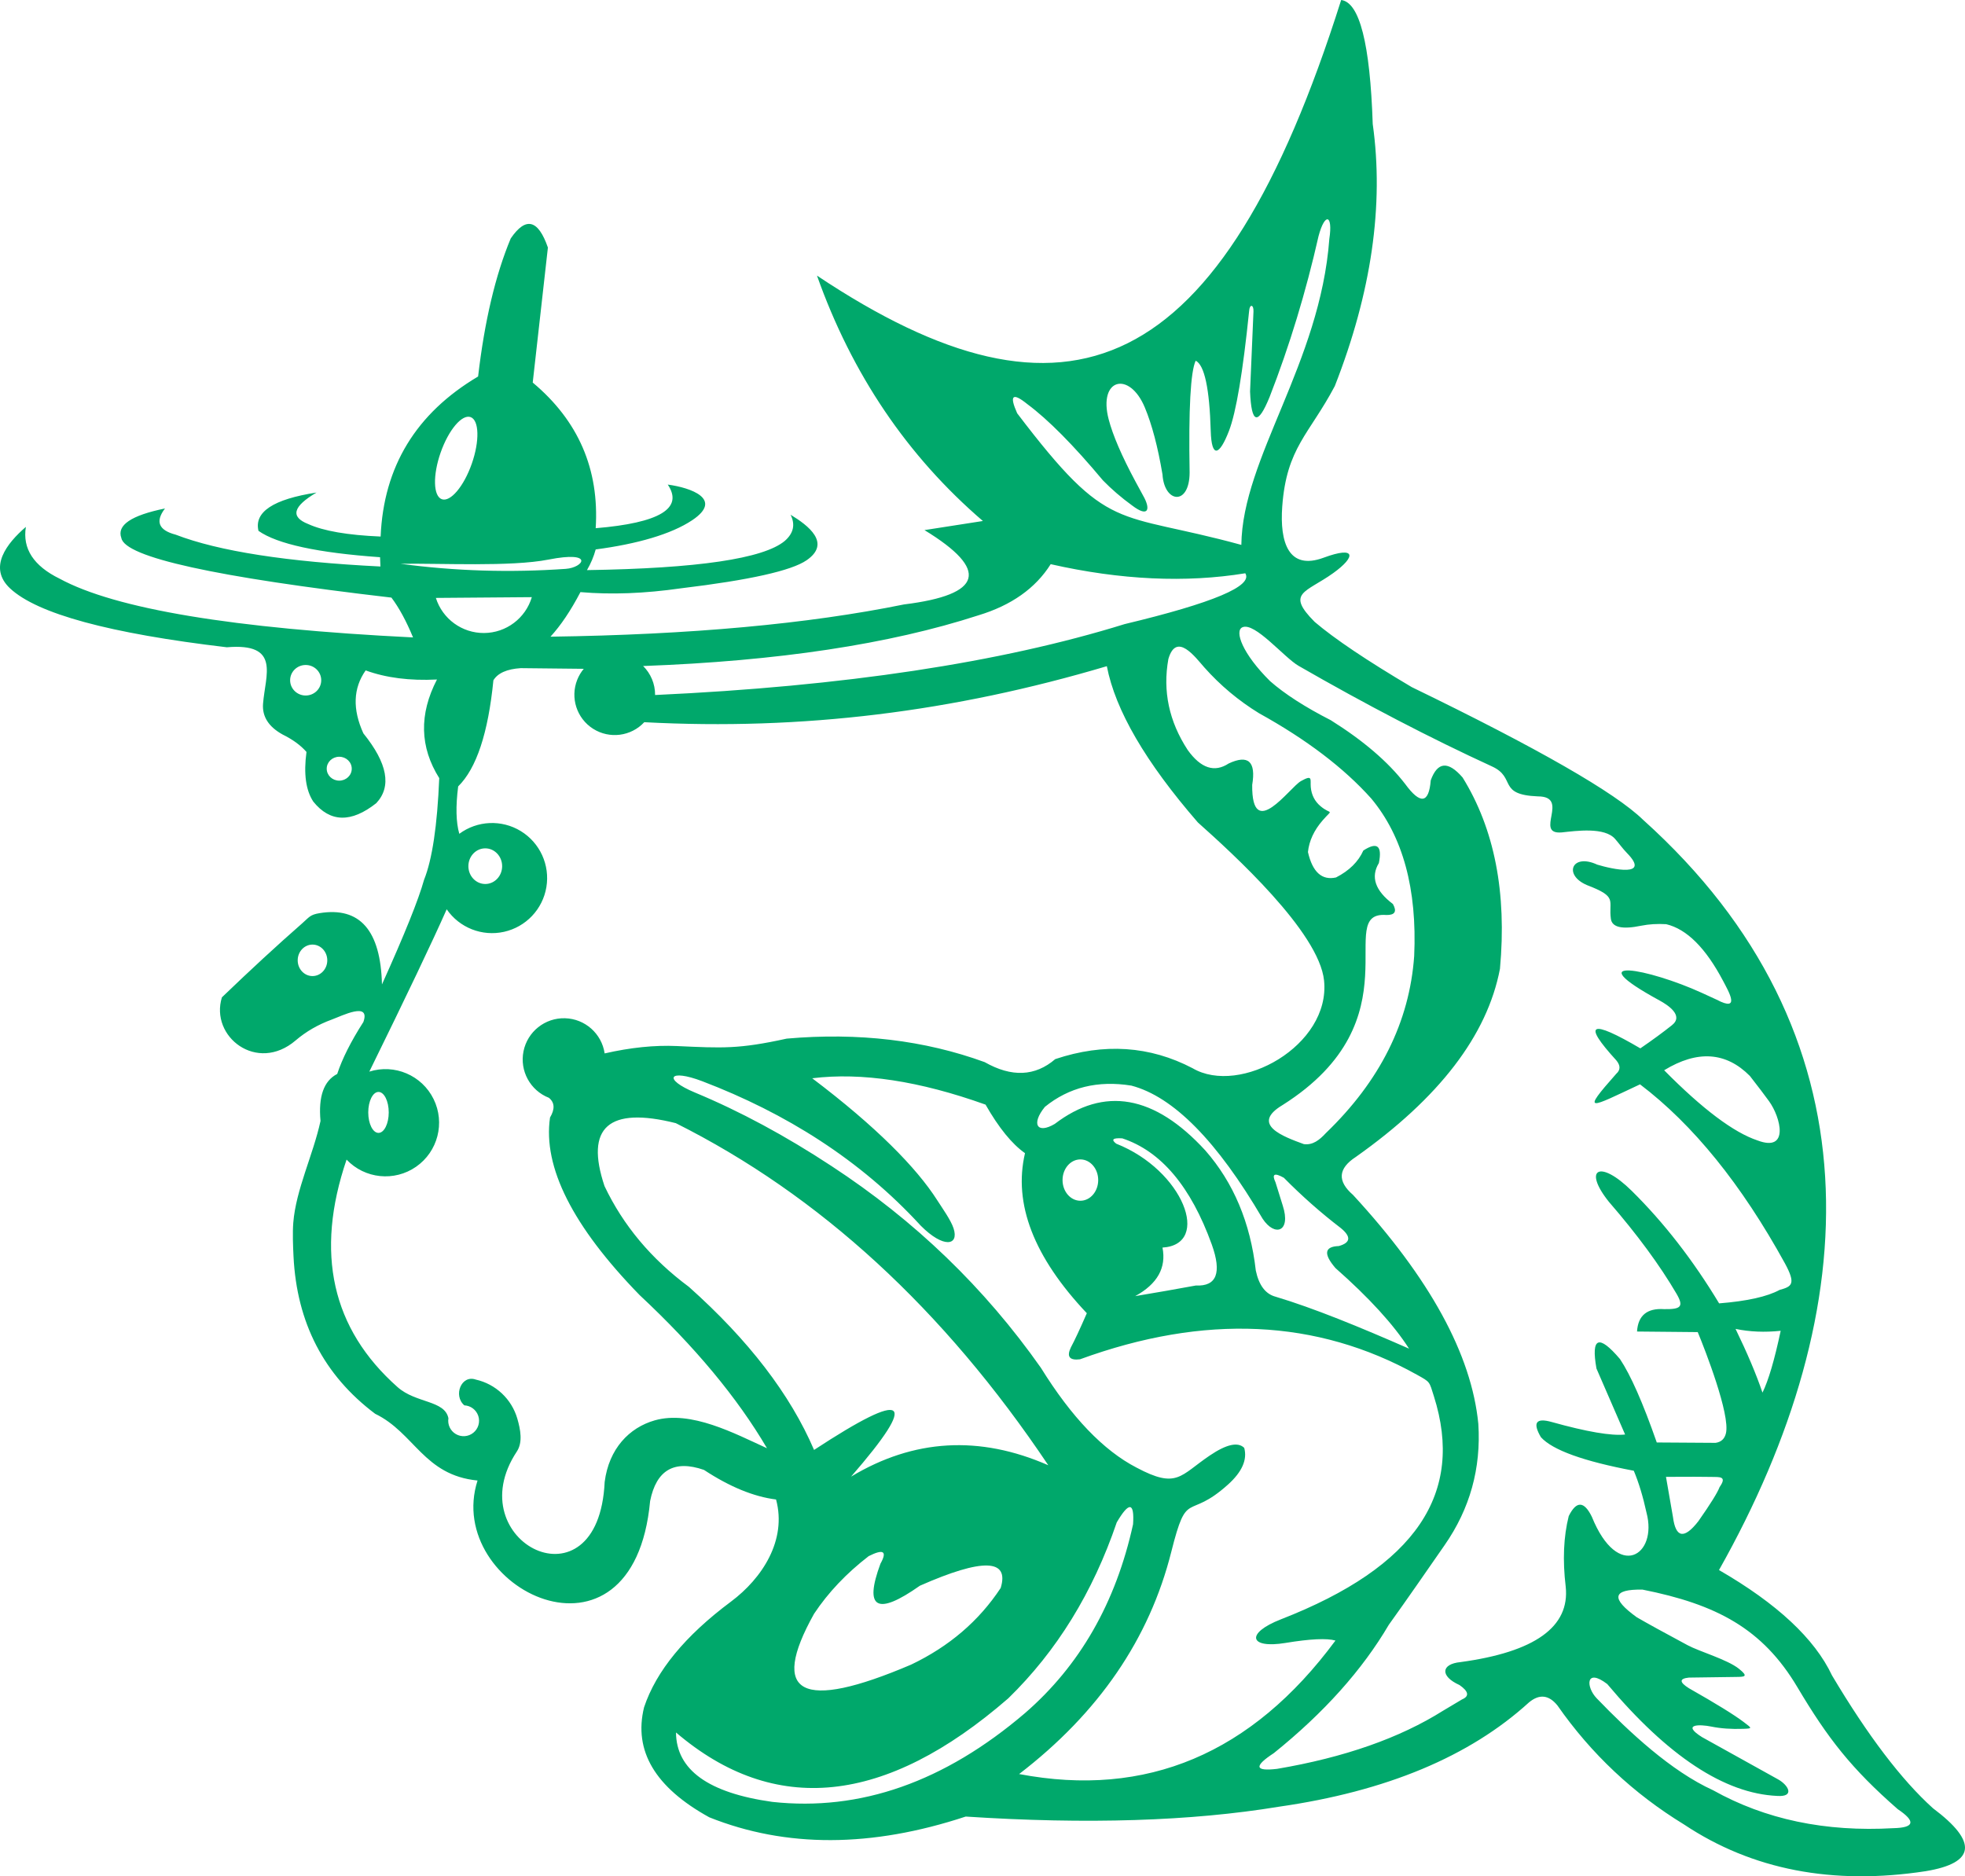 <?xml version="1.0" encoding="UTF-8"?>
<!-- 2022-10-27 16:26:01 Generated by QCAD 3.23.0 SVG Exporter -->
<svg width="334.409mm" height="319.34mm" viewBox="-129.205 -191.67 334.409 319.34" version="1.1" xmlns="http://www.w3.org/2000/svg" style="stroke-linecap:round;stroke-linejoin:round;fill:none">
    <g transform="scale(1,-1)">
        <!-- Hatch -->
        <path d="M-14.161,-103.197 C2.602,-117.504 21.45,-115.567 42.385,-97.388 C50.633,-89.352 56.787,-79.368 60.847,-67.436 C62.945,-63.871 63.87,-63.978 63.623,-67.759 C60.698,-81.098 54.566,-91.813 45.226,-99.905 C31.524,-111.607 17.194,-116.642 2.236,-115.01 C-8.65,-113.491 -14.115,-109.553 -14.161,-103.197 M-63.049,2.338 C-63.049,0.413 -63.83,-1.148 -64.792,-1.148 C-65.755,-1.148 -66.535,0.413 -66.535,2.338 C-66.535,4.263 -65.755,5.824 -64.792,5.824 C-63.83,5.824 -63.049,4.263 -63.049,2.338 M166.155,-34.508 C168.555,-35.009 171.116,-35.117 173.836,-34.831 C172.783,-39.799 171.75,-43.306 170.738,-45.352 C169.688,-42.251 168.16,-38.636 166.155,-34.508 M162.048,-59.7 C163.392,-59.733 164.78,-59.534 163.443,-61.425 C163.108,-62.34 161.903,-64.277 159.829,-67.235 C157.417,-70.334 155.976,-70.097 155.504,-66.525 C155.504,-66.525 154.317,-59.69 154.317,-59.69 C158.283,-59.667 160.86,-59.671 162.048,-59.7 M150.322,-78.88 C162.917,-81.388 170.753,-85.514 176.677,-95.484 C181.865,-104.215 185.899,-109.383 193.764,-116.254 C196.852,-118.322 196.615,-119.397 193.054,-119.482 C181.452,-120.15 171.21,-117.998 162.328,-113.026 C155.179,-109.777 148.076,-103.139 142.53,-97.385 C140.667,-95.452 140.613,-92.126 144.319,-94.952 C154.646,-107.24 164.286,-113.588 173.237,-113.994 C176.289,-114.204 175.167,-112.162 173.389,-111.174 C173.389,-111.174 160.456,-103.989 160.456,-103.989 C156.922,-101.772 159.966,-101.771 162.05,-102.196 C163.645,-102.52 165.444,-102.647 167.444,-102.576 C169.077,-102.518 168.969,-102.504 167.572,-101.44 C165.959,-100.211 162.839,-98.285 158.213,-95.662 C156.569,-94.629 156.569,-94.026 158.213,-93.855 C158.213,-93.855 166.298,-93.744 166.298,-93.744 C167.696,-93.725 168.406,-93.698 166.743,-92.363 C164.764,-90.775 160.032,-89.434 158.001,-88.345 C154.103,-86.256 151.22,-84.671 149.354,-83.592 C144.872,-80.363 145.195,-78.792 150.322,-78.88 M54.656,-5.661 C56.332,-5.661 57.69,-7.236 57.69,-9.179 C57.69,-11.122 56.332,-12.697 54.656,-12.697 C52.98,-12.697 51.622,-11.122 51.622,-9.179 C51.622,-7.236 52.98,-5.661 54.656,-5.661 M-46.622,47.282 C-45.036,47.282 -43.749,45.924 -43.749,44.248 C-43.749,42.573 -45.036,41.215 -46.622,41.215 C-48.208,41.215 -49.494,42.573 -49.494,44.248 C-49.494,45.924 -48.208,47.282 -46.622,47.282 M-76.024,30.902 C-74.634,30.902 -73.507,29.702 -73.507,28.223 C-73.507,26.743 -74.634,25.544 -76.024,25.544 C-77.415,25.544 -78.542,26.743 -78.542,28.223 C-78.542,29.702 -77.415,30.902 -76.024,30.902 M-77.185,78.49 C-75.723,78.49 -74.538,77.327 -74.538,75.892 C-74.538,74.457 -75.723,73.294 -77.185,73.294 C-78.646,73.294 -79.831,74.457 -79.831,75.892 C-79.831,77.327 -78.646,78.49 -77.185,78.49 M-71.473,62.871 C-70.296,62.871 -69.343,61.961 -69.343,60.838 C-69.343,59.715 -70.296,58.804 -71.473,58.804 C-72.649,58.804 -73.603,59.715 -73.603,60.838 C-73.603,61.961 -72.649,62.871 -71.473,62.871 M104.41,170.564 C106.346,156.756 104.194,141.888 97.955,125.96 C93.591,117.708 89.745,115.489 89.01,105.468 C88.565,99.385 90.073,94.538 96.053,96.75 C101.642,98.817 101.559,96.905 97.686,94.129 C93.011,90.779 89.558,90.816 94.53,85.825 C97.909,82.942 103.417,79.241 111.054,74.722 C132.54,64.302 145.665,56.772 150.43,52.13 C190.693,15.93 188.454,-31.006 163.339,-75.55 C173.218,-81.259 179.63,-87.241 182.576,-93.495 C188.667,-103.729 194.391,-111.26 199.746,-116.087 C207.412,-121.827 207.004,-125.399 198.519,-126.803 C182.694,-129.224 168.988,-126.577 157.401,-118.863 C148.774,-113.591 141.588,-106.835 135.841,-98.594 C134.374,-96.788 132.76,-96.616 131,-98.078 C120.884,-107.299 106.704,-113.216 88.46,-115.829 C73.525,-118.294 55.752,-118.853 35.142,-117.507 C19.094,-122.808 4.548,-122.851 -8.495,-117.635 C-17.715,-112.555 -21.416,-106.315 -19.598,-98.916 C-17.538,-92.737 -12.61,-86.741 -4.814,-80.93 C0.521,-76.952 4.737,-70.456 2.866,-63.542 C-0.931,-63.065 -5.02,-61.387 -9.399,-58.507 C-14.45,-56.752 -17.505,-58.517 -18.565,-63.8 C-21.425,-94.719 -53.81,-78.64 -47.935,-60.314 C-57.097,-59.411 -58.653,-52.198 -65.363,-48.953 C-74.068,-42.409 -78.698,-33.476 -79.255,-22.153 C-79.342,-20.386 -79.43,-18.186 -79.293,-16.435 C-78.85,-10.813 -75.923,-4.925 -74.658,0.88 C-75.046,5.047 -74.099,7.715 -71.818,8.884 C-70.969,11.47 -69.484,14.418 -67.364,17.728 C-66.113,21.259 -70.99,18.784 -72.748,18.139 C-75.077,17.285 -77.124,16.103 -78.888,14.593 C-85.472,8.956 -93.512,15.242 -91.441,21.924 C-86.578,26.601 -82.031,30.793 -77.802,34.498 C-76.557,35.589 -76.46,35.984 -74.809,36.254 C-67.962,37.371 -64.427,33.326 -64.201,24.119 C-60.352,32.652 -57.963,38.591 -57.036,41.935 C-55.648,45.384 -54.788,51.15 -54.454,59.234 C-57.773,64.517 -57.903,70.112 -54.841,76.018 C-59.459,75.784 -63.505,76.301 -66.977,77.567 C-69.106,74.538 -69.236,70.966 -67.364,66.852 C-63.253,61.761 -62.522,57.802 -65.169,54.974 C-69.443,51.596 -73.015,51.682 -75.885,55.233 C-77.16,57.163 -77.547,59.981 -77.047,63.689 C-78.023,64.811 -79.378,65.801 -81.113,66.658 C-83.495,67.975 -84.604,69.717 -84.44,71.883 C-84.068,76.775 -81.385,82.292 -90.603,81.504 C-110.57,83.863 -122.864,87.203 -127.486,91.523 C-131.31,95.097 -128.009,99.23 -124.802,101.994 C-125.402,98.292 -123.493,95.356 -119.073,93.187 C-109.582,88.029 -89.528,84.694 -58.912,83.181 C-60.062,85.971 -61.289,88.23 -62.592,89.959 C-92.606,93.449 -107.925,96.827 -108.551,100.093 C-109.363,102.276 -106.888,103.954 -101.127,105.128 C-102.817,102.915 -102.214,101.431 -99.32,100.674 C-91.986,97.851 -80.367,96.043 -64.462,95.252 C-64.462,95.252 -64.526,96.833 -64.526,96.833 C-75.14,97.582 -82.036,99.077 -85.215,101.319 C-85.986,104.533 -82.694,106.706 -75.338,107.839 C-79.364,105.478 -79.837,103.692 -76.758,102.481 C-74.165,101.298 -70.056,100.588 -64.429,100.351 C-63.927,112.252 -58.397,121.332 -47.84,127.591 C-46.742,137.02 -44.891,144.852 -42.288,151.087 C-39.729,154.836 -37.621,154.319 -35.962,149.538 C-35.962,149.538 -38.544,126.558 -38.544,126.558 C-30.772,120.057 -27.2,111.795 -27.828,101.77 C-16.935,102.678 -12.847,105.152 -15.563,109.194 C-11.661,108.675 -6.027,106.717 -11.411,103.126 C-14.985,100.741 -20.802,99.084 -27.828,98.155 C-28.159,96.939 -28.654,95.767 -29.312,94.637 C-10.492,94.923 0.729,96.579 4.351,99.607 C5.841,100.909 6.17,102.394 5.337,104.061 C8.362,102.231 12.302,99.23 8.065,96.315 C5.476,94.534 -1.652,92.942 -13.318,91.539 C-19.505,90.653 -25.206,90.438 -30.424,90.893 C-32.07,87.749 -33.769,85.22 -35.523,83.308 C-11.763,83.639 8.291,85.468 24.638,88.795 C38.07,90.452 39.232,94.669 28.124,101.447 C28.124,101.447 38.065,102.996 38.065,102.996 C25.201,114.046 15.79,127.967 9.83,144.761 C52.413,116.371 78.534,126.843 99.038,191.67 C102.168,191.277 103.959,184.242 104.41,170.564 M97.026,151.021 C95.454,129.84 82.219,113.701 82.05,98.93 C60.484,104.837 59.706,100.544 43.901,121.329 C42.526,124.411 43.107,124.927 45.644,122.878 C49.182,120.248 53.466,115.924 58.497,109.908 C59.933,108.435 61.633,106.961 63.484,105.622 C66.289,103.495 66.639,105.045 65.336,107.314 C65.336,107.314 64.047,109.687 64.047,109.687 C61.703,114.046 60.176,117.588 59.467,120.314 C57.659,127.27 63.002,128.597 65.622,122.322 C66.838,119.41 67.841,115.607 68.631,110.915 C68.94,106.031 73.222,105.525 73.247,111.238 C73.06,122.05 73.404,128.398 74.28,130.28 C75.777,129.532 76.631,125.546 76.841,118.319 C76.977,113.628 78.311,114.1 79.941,118.32 C81.161,121.476 82.306,128.293 83.375,138.733 C83.451,139.96 84.166,139.873 84.115,138.66 C84.115,138.66 83.534,125.04 83.534,125.04 C83.756,119.51 84.864,119.198 86.859,124.104 C90.254,132.822 93.03,141.945 95.187,151.473 C96.267,155.55 97.654,155.173 97.026,151.021 M-35.863,96.429 C-27.956,97.987 -29.875,95.063 -32.926,94.85 C-42.426,94.184 -51.794,94.472 -61.031,95.714 C-54.343,95.823 -42.25,95.171 -35.863,96.429 M-55.028,89.905 C-55.028,89.905 -38.697,90.034 -38.697,90.034 C-39.768,86.437 -43.062,83.961 -46.814,83.931 C-50.567,83.902 -53.9,86.325 -55.028,89.905 M-49.119,120.68 C-47.655,120.157 -47.564,116.604 -48.916,112.745 C-50.268,108.885 -52.551,106.181 -54.015,106.704 C-55.479,107.227 -55.569,110.78 -54.218,114.639 C-52.865,118.499 -50.583,121.204 -49.119,120.68 M-19.755,78.314 C3.158,79.157 22.168,82.03 37.277,86.934 C42.907,88.635 47.017,91.54 49.606,95.648 C61.516,92.949 72.647,92.448 82.72,94.099 C84.088,91.936 77.246,89.053 62.193,85.449 C41.033,78.886 14.396,74.862 -17.719,73.379 C-17.704,75.288 -18.476,77.047 -19.755,78.314 M124.723,61.217 C128.878,59.308 125.567,56.409 132.512,56.126 C138.103,56.124 131.766,49.58 136.579,49.994 C139.065,50.257 143.87,50.94 145.661,48.879 C146.331,48.107 146.939,47.241 147.702,46.458 C151.732,42.321 145.244,43.713 142.618,44.509 C138.325,46.51 136.775,42.766 140.875,41.023 C146.211,38.986 144.499,38.465 144.937,35.286 C145.138,33.832 146.861,33.442 150.106,34.116 C151.434,34.38 152.849,34.465 154.351,34.374 C157.855,33.546 161.088,30.319 164.05,24.692 C165.015,22.86 167.06,19.345 162.936,21.529 C162.041,21.944 161.2,22.328 160.415,22.687 C151.39,26.816 139.01,29.144 153.231,21.383 C154.631,20.619 157.416,18.813 155.319,17.171 C153.793,15.956 152.005,14.646 149.954,13.24 C141.403,18.254 140.036,17.576 145.855,11.207 C146.588,10.328 146.589,9.564 145.855,8.915 C139.71,1.981 141.381,3.124 149.899,7.115 C158.947,0.248 167.172,-9.918 174.558,-23.352 C176.475,-26.889 175.743,-27.298 173.654,-27.871 C171.545,-29.019 168.114,-29.783 163.359,-30.163 C158.93,-22.812 153.976,-16.431 148.498,-11.022 C142.971,-5.566 140.146,-7.312 144.596,-12.872 C149.433,-18.459 153.276,-23.685 156.104,-28.515 C157.414,-30.763 156.822,-31.18 154.006,-31.143 C151.1,-30.952 149.561,-32.222 149.389,-34.955 C149.389,-34.955 159.72,-35.053 159.72,-35.053 C160.997,-38.125 165.263,-49.098 164.521,-52.264 C164.297,-53.222 163.707,-53.768 162.754,-53.902 C162.754,-53.902 152.749,-53.838 152.749,-53.838 C150.389,-47.086 148.302,-42.353 146.487,-39.638 C142.868,-35.382 141.534,-35.92 142.485,-41.251 C142.485,-41.251 147.36,-52.484 147.36,-52.484 C145.014,-52.735 140.85,-52.025 134.869,-50.354 C132.195,-49.603 131.581,-50.463 133.029,-52.936 C134.998,-55.126 140.267,-57.031 148.837,-58.649 C149.675,-60.639 150.415,-63.083 150.997,-65.763 C152.953,-73.073 146.135,-77.451 141.704,-66.493 C140.381,-63.783 139.068,-63.74 137.767,-66.365 C136.884,-69.874 136.712,-73.876 137.25,-78.371 C137.986,-85.217 132.015,-89.499 119.338,-91.218 C116.02,-91.544 115.837,-93.62 119.177,-95.123 C120.746,-96.213 120.885,-97.031 119.596,-97.576 C119.596,-97.576 116.401,-99.48 116.401,-99.48 C108.993,-104.146 99.568,-107.449 88.128,-109.389 C84.336,-109.838 84.153,-108.945 87.579,-106.71 C96.089,-99.863 102.612,-92.581 107.15,-84.862 C110.375,-80.377 113.497,-75.836 116.649,-71.304 C120.952,-65.116 122.864,-58.238 122.382,-50.683 C121.238,-38.873 114.127,-25.877 101.048,-11.695 C98.349,-9.357 98.51,-7.205 101.532,-5.24 C115.726,4.793 123.902,15.466 126.062,26.777 C127.248,39.73 125.129,50.585 119.704,59.343 C117.237,62.193 115.43,62.031 114.282,58.859 C113.969,54.906 112.517,54.701 109.925,58.246 C107.019,62.011 102.802,65.626 97.273,69.09 C92.875,71.336 89.433,73.552 86.945,75.739 C82.199,80.432 80.847,84.299 82.232,84.908 C84.34,85.836 89.317,79.768 91.797,78.341 C103.266,71.74 114.242,66.032 124.723,61.217 M69.632,79.51 C71.006,84.238 74.27,79.74 75.746,78.08 C78.464,75.021 81.569,72.421 85.059,70.279 C93.13,65.814 99.497,60.974 104.161,55.76 C109.543,49.308 111.977,40.363 111.465,28.96 C110.667,17.736 105.652,7.684 96.419,-1.196 C95.351,-2.358 94.195,-3.27 92.681,-3.057 C89.241,-1.793 83.5,0.271 89.067,3.592 C112.153,18.193 97.531,36.664 106.747,35.936 C108.191,35.917 108.557,36.542 107.845,37.808 C104.82,40.091 104.024,42.415 105.456,44.78 C106.048,47.73 105.166,48.44 102.81,46.91 C101.963,45.008 100.414,43.481 98.162,42.327 C95.757,41.797 94.165,43.239 93.385,46.652 C93.583,48.556 94.419,50.356 95.893,52.051 C97.711,54.142 97.385,52.893 95.528,54.456 C94.542,55.287 93.987,56.369 93.866,57.704 C93.749,58.992 94.276,59.902 92.188,58.727 C90.275,57.65 83.796,48.259 83.897,58.078 C84.563,62.066 83.229,63.282 79.895,61.726 C77.483,60.137 75.159,60.901 72.924,64.017 C69.744,68.882 68.647,74.046 69.632,79.51 M-19.561,68.752 C7.391,67.325 33.052,70.532 59.16,78.286 C60.603,70.793 65.767,61.929 74.652,51.691 C80.559,46.413 95.285,33.053 96.128,24.777 C97.254,13.71 81.814,5.116 73.749,9.862 C66.469,13.668 58.679,14.184 50.382,11.411 C46.959,8.463 42.956,8.291 38.375,10.895 C28.117,14.634 16.885,15.968 4.68,14.897 C-3.502,13.1 -6.23,13.279 -14.05,13.635 C-17.795,13.805 -21.88,13.387 -26.304,12.379 C-26.801,15.749 -29.648,18.274 -33.054,18.365 C-36.459,18.456 -39.437,16.085 -40.112,12.747 C-40.788,9.408 -38.966,6.067 -35.793,4.826 C-34.806,4.029 -34.742,2.91 -35.599,1.47 C-36.832,-6.969 -31.754,-17.039 -20.365,-28.74 C-10.957,-37.521 -3.727,-46.214 1.324,-54.818 C-4.167,-52.319 -11.614,-48.319 -17.781,-50.074 C-22.116,-51.308 -25.579,-54.897 -26.3,-60.552 C-27.345,-82.917 -51.412,-70.712 -41.251,-55.381 C-40.216,-53.82 -40.623,-51.655 -41.162,-49.791 C-42.13,-46.445 -44.845,-43.892 -48.244,-43.131 C-50.698,-42.272 -52.118,-45.865 -50.181,-47.52 C-49.092,-47.571 -48.148,-48.288 -47.808,-49.324 C-47.468,-50.359 -47.803,-51.497 -48.65,-52.183 C-49.497,-52.869 -50.68,-52.96 -51.622,-52.412 C-52.564,-51.864 -53.069,-50.79 -52.892,-49.715 C-53.518,-46.627 -58.412,-47.192 -61.54,-44.42 C-72.739,-34.493 -75.634,-21.584 -70.225,-5.694 C-67.123,-8.967 -62.095,-9.483 -58.393,-6.908 C-54.691,-4.333 -53.425,0.56 -55.415,4.608 C-57.404,8.655 -62.053,10.641 -66.353,9.282 C-59.99,22.24 -55.601,31.45 -53.185,36.91 C-51.019,33.763 -47.161,32.245 -43.432,33.074 C-39.703,33.902 -36.85,36.911 -36.221,40.678 C-35.591,44.446 -37.312,48.218 -40.569,50.214 C-43.826,52.209 -47.968,52.028 -51.039,49.756 C-51.603,51.722 -51.667,54.412 -51.233,57.824 C-48.124,60.88 -46.126,66.9 -45.237,75.887 C-44.488,77.113 -42.926,77.801 -40.59,77.952 C-40.59,77.952 -29.86,77.838 -29.86,77.838 C-30.317,77.291 -30.694,76.666 -30.97,75.974 C-32.192,72.903 -31.054,69.397 -28.262,67.629 C-25.469,65.862 -21.814,66.333 -19.561,68.752 M154.004,9.514 C159.66,12.97 164.522,12.647 168.592,8.546 C170.025,6.705 171.112,5.274 171.851,4.253 C173.841,1.504 175.359,-4.503 169.883,-2.427 C165.827,-1.071 160.534,2.909 154.004,9.514 M98.064,-24.15 C103.799,-29.21 107.974,-33.783 110.588,-37.869 C102.238,-34.2 94.32,-30.951 87.867,-29.025 C86.157,-28.568 85.038,-27.083 84.51,-24.571 C83.587,-16.431 80.724,-9.62 75.922,-4.139 C67.264,5.303 58.722,6.809 50.296,0.38 C47.304,-1.395 46.228,0.348 48.618,3.284 C52.727,6.614 57.633,7.819 63.335,6.899 C70.477,5.018 77.922,-2.534 85.67,-15.758 C87.739,-18.892 90.558,-18.01 89.091,-13.499 C89.091,-13.499 87.865,-9.561 87.865,-9.561 C87.198,-8.139 87.671,-7.881 89.285,-8.786 C92.371,-11.911 95.598,-14.762 98.968,-17.34 C100.767,-18.813 100.659,-19.835 98.645,-20.406 C96.189,-20.49 95.995,-21.738 98.064,-24.15 M54.593,-39.681 C75.799,-31.945 94.913,-32.821 111.938,-42.31 C114.235,-43.591 114.011,-43.422 114.822,-45.983 C120.035,-62.435 111.867,-74.946 88.776,-83.942 C82.727,-86.299 83.356,-88.978 89.567,-87.956 C93.757,-87.266 96.59,-87.13 98.066,-87.55 C83.832,-106.814 65.887,-114.387 44.231,-110.271 C57.772,-99.873 66.406,-87.262 70.131,-72.439 C72.876,-61.516 72.828,-67.274 79.796,-60.986 C82.174,-58.839 83.09,-56.763 82.541,-54.757 C81.479,-53.703 79.529,-54.133 76.69,-56.048 C71.622,-59.465 71.139,-61.804 64.209,-58.113 C58.575,-55.196 53.153,-49.537 47.942,-41.136 C38.367,-27.519 26.49,-16.072 12.31,-6.795 C4.463,-1.634 -3.285,2.537 -10.931,5.718 C-16.453,8.015 -15.407,9.826 -9.667,7.636 C4.488,2.233 17.205,-5.719 27.48,-16.929 C31.355,-20.834 34.038,-20.355 33.077,-17.398 C32.62,-15.993 31.161,-13.962 30.292,-12.602 C26.749,-7.054 19.884,-0.066 9.019,8.149 C17.432,9.186 27.265,7.691 38.519,3.663 C40.773,-0.283 43.011,-3.037 45.233,-4.599 C43.214,-13.201 46.721,-22.281 55.754,-31.838 C54.585,-34.523 53.682,-36.46 53.044,-37.648 C52.282,-39.225 52.799,-39.903 54.593,-39.681 M61.788,-2.077 C68.383,-4.256 73.461,-10.281 77.022,-20.151 C78.748,-24.97 77.844,-27.294 74.311,-27.122 C70.957,-27.739 67.514,-28.342 63.983,-28.93 C67.759,-26.863 69.308,-24.109 68.63,-20.667 C77.022,-20.151 72.173,-7.496 60.755,-2.981 C59.841,-2.277 60.185,-1.976 61.788,-2.077 M-14.19,0.509 C10.275,-11.752 31.404,-31.16 49.198,-57.715 C37.487,-52.584 26.298,-53.229 15.632,-59.651 C27.291,-46.222 25.192,-44.708 9.335,-55.108 C5.282,-45.654 -1.818,-36.401 -11.967,-27.352 C-18.362,-22.609 -23.149,-16.893 -26.326,-10.206 C-29.678,-0.189 -25.633,3.382 -14.19,0.509 M9.335,-82.993 C11.732,-79.382 14.83,-76.112 18.63,-73.182 C21.153,-71.911 21.82,-72.342 20.631,-74.473 C17.799,-82.121 20.037,-83.369 27.345,-78.217 C38.03,-73.506 42.613,-73.635 41.094,-78.604 C37.398,-84.213 32.32,-88.559 25.86,-91.643 C7.157,-99.637 1.649,-96.753 9.335,-82.993" style="fill:#00a86b;fill-rule:evenodd;0"/>
    </g>
</svg>

